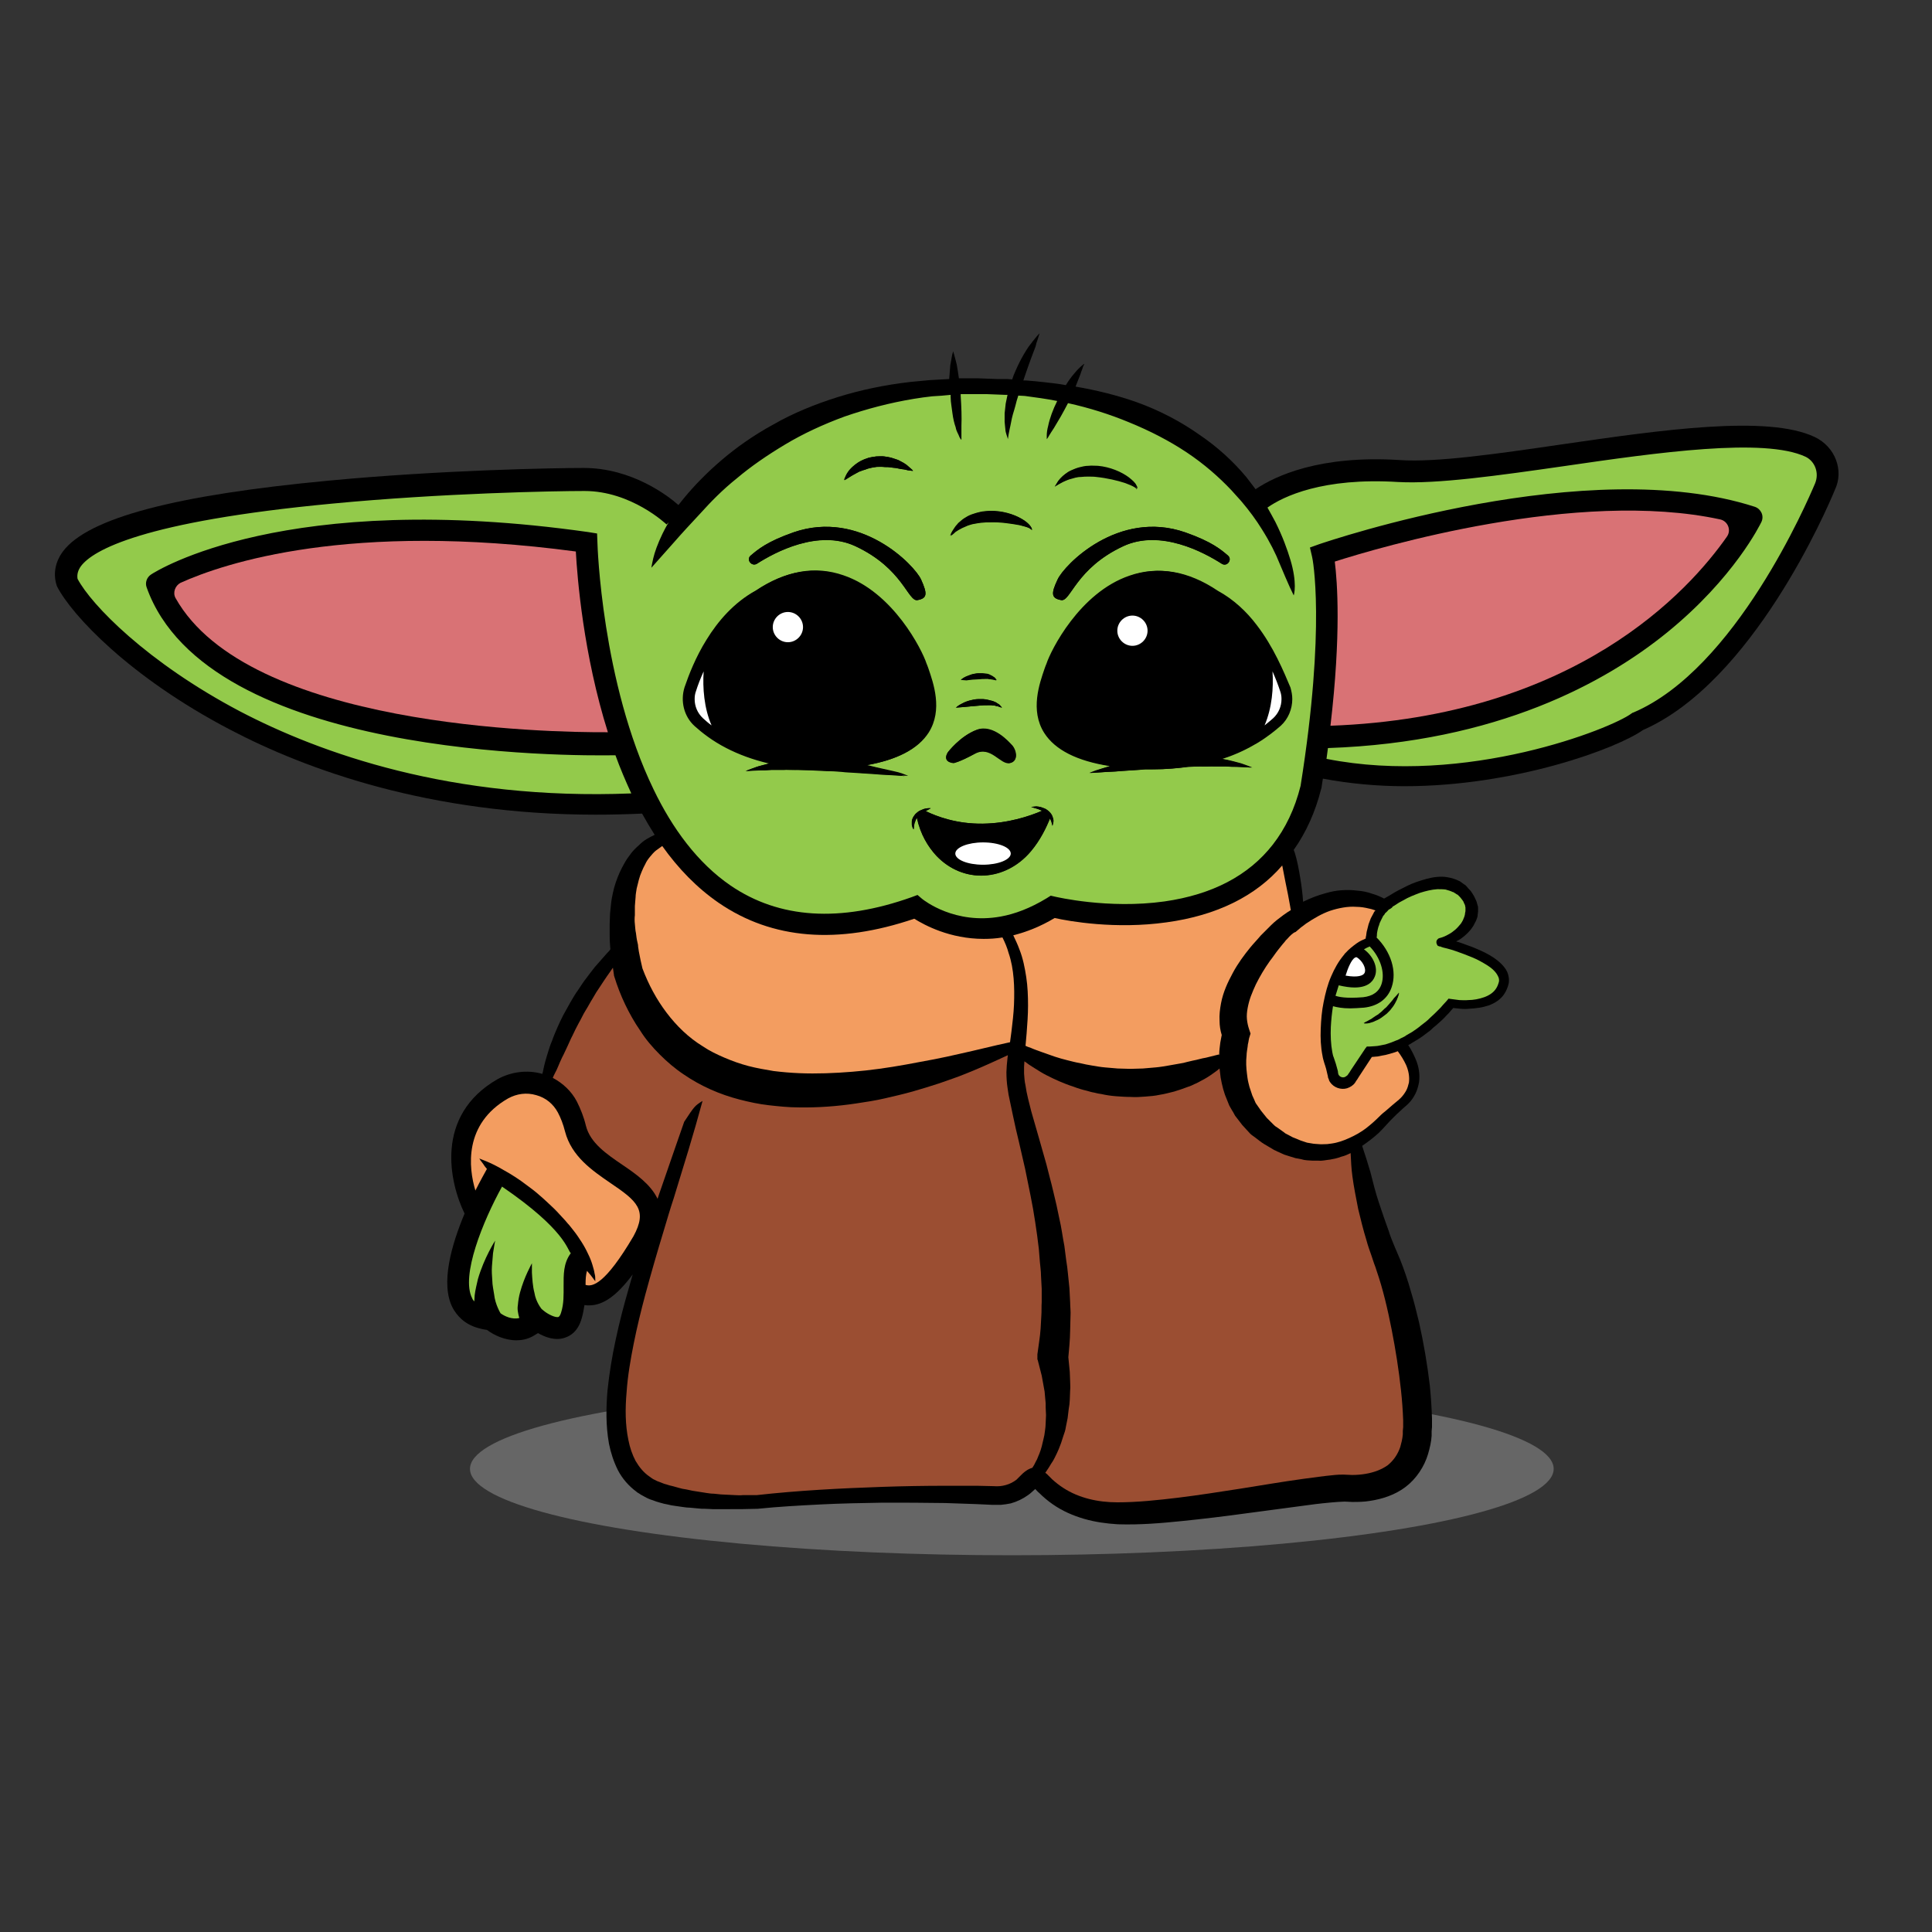<?xml version="1.0" encoding="utf-8"?>
<!-- Generator: Adobe Illustrator 13.0.0, SVG Export Plug-In . SVG Version: 6.00 Build 14948)  -->
<!DOCTYPE svg PUBLIC "-//W3C//DTD SVG 1.0//EN" "http://www.w3.org/TR/2001/REC-SVG-20010904/DTD/svg10.dtd">
<svg version="1.0" id="Layer_1" xmlns="http://www.w3.org/2000/svg" xmlns:xlink="http://www.w3.org/1999/xlink" x="0px" y="0px"
	 width="500px" height="500px" viewBox="0 0 500 500" enable-background="new 0 0 500 500" xml:space="preserve">
<rect x="0" y="0" width="500" height="500" fill="#333333" stroke="none"/>
<ellipse fill="#666666" cx="261.861" cy="380.138" rx="140.229" ry="22.362"/>
<g id="Layer_2_copy_3_2_">
	<path d="M469.643,113.097c-12.205-5.776-39.505-1.863-65.781,1.957c-16.586,2.422-32.146,4.659-41.649,4.006
		c-20.686-1.305-32.146,4.1-37.271,7.547c-0.745-1.025-1.584-2.05-2.423-3.168c-3.262-3.914-7.36-7.733-12.207-10.995
		c-4.752-3.354-10.249-6.243-16.212-8.386c-5.03-1.771-10.343-3.075-15.746-4.007c0.372-0.932,0.745-1.864,1.024-2.609
		c0.187-0.466,0.373-0.932,0.466-1.304c0.188-0.373,0.281-0.746,0.374-1.025c0.093-0.28,0.187-0.559,0.279-0.652
		c0.094-0.093,0.094-0.187,0.094-0.28c0,0-0.094,0.093-0.187,0.093c-0.094,0.093-0.279,0.28-0.561,0.466
		c-0.466,0.466-1.116,1.024-1.77,1.863c-0.744,0.838-1.491,1.864-2.235,3.075c-0.187,0-0.279-0.093-0.466-0.093
		c-1.584-0.279-3.262-0.466-4.938-0.652c-1.678-0.187-3.354-0.373-4.938-0.466c-0.278,0-0.466,0-0.651,0
		c0.093-0.373,0.279-0.746,0.373-1.119c0.278-0.838,0.559-1.584,0.837-2.422c0.561-1.584,1.118-3.075,1.584-4.286
		c0.279-0.652,0.466-1.211,0.559-1.771c0.187-0.559,0.373-1.025,0.466-1.397c0.187-0.652,0.373-1.118,0.373-1.211
		c-0.094,0.093-0.373,0.373-0.839,0.932c-0.559,0.652-1.211,1.491-2.048,2.608c-0.747,1.119-1.585,2.516-2.33,4.007
		c-0.373,0.746-0.747,1.584-1.119,2.422c-0.278,0.652-0.56,1.305-0.744,1.957c-0.466,0-0.839-0.093-1.305-0.093h-0.652
		c-0.279,0-0.466,0-0.652,0h-1.211l-2.517-0.093c-0.837,0-1.677-0.093-2.515-0.093h-2.517c-0.837,0-1.583,0-2.422,0
		c-0.186-1.304-0.373-2.516-0.559-3.541c-0.28-1.025-0.466-1.957-0.652-2.516c-0.187-0.652-0.28-0.932-0.28-0.932
		s-0.093,0.373-0.28,1.025c-0.093,0.652-0.278,1.49-0.466,2.609c-0.094,1.025-0.186,2.236-0.278,3.541h-0.095
		c-1.677,0.093-3.261,0.187-4.938,0.279c-1.677,0.187-3.261,0.28-4.938,0.466c-6.522,0.745-12.858,2.049-18.821,3.913
		c-5.963,1.863-11.647,4.193-16.679,7.081c-5.125,2.795-9.597,5.963-13.417,9.225s-7.082,6.615-9.69,9.783
		c-0.559,0.652-1.025,1.305-1.491,1.864c-2.516-2.236-11.927-9.597-24.505-9.597c-8.013,0-37.271,0.559-65.782,3.261
		c-39.879,3.727-62.428,9.69-68.95,18.263c-1.957,2.608-2.609,5.59-1.771,8.572l0.093,0.28l0.093,0.279
		c3.82,7.454,18.822,23.48,44.631,36.991c19.847,10.436,51.806,22.083,94.759,22.083c3.913,0,7.92-0.093,12.02-0.279
		c1.025,1.863,2.143,3.727,3.261,5.497c-0.652,0.28-1.304,0.652-1.957,1.025c-0.838,0.466-1.584,1.118-2.236,1.77
		c-0.745,0.652-1.397,1.305-1.957,2.051c-0.559,0.745-1.118,1.49-1.584,2.329s-0.932,1.677-1.305,2.516
		c-0.373,0.839-0.745,1.771-1.024,2.608c-0.28,0.839-0.559,1.771-0.746,2.702s-0.373,1.77-0.466,2.701s-0.186,1.771-0.279,2.702
		c0,0.932-0.093,1.77-0.093,2.701s0,1.771,0,2.702s0,1.77,0.093,2.701c0,0.372,0.093,0.746,0.093,1.118
		c-0.093,0.094-0.187,0.187-0.187,0.28c-0.559,0.56-1.118,1.212-1.77,1.957c-0.652,0.746-1.304,1.49-2.05,2.329
		c-0.652,0.838-1.397,1.77-2.143,2.795c-0.746,0.932-1.398,1.957-2.144,3.076c-0.745,1.024-1.397,2.142-2.049,3.261
		c-0.652,1.117-1.212,2.235-1.864,3.354c-0.559,1.117-1.118,2.236-1.584,3.355c-0.466,1.118-0.932,2.142-1.304,3.261
		c-0.466,1.024-0.746,2.05-1.025,2.889c-0.279,0.932-0.559,1.771-0.745,2.515c-0.187,0.746-0.373,1.397-0.466,1.957
		c-0.093,0.466-0.187,0.932-0.28,1.212l0,0c-3.913-1.118-8.106-0.56-11.647,1.398c-16.306,9.411-12.392,26.74-8.479,34.754l0,0
		c-3.354,8.014-6.336,18.169-3.075,24.412c1.025,1.863,2.889,4.193,6.616,5.219c0.652,0.186,1.397,0.372,2.236,0.466
		c1.864,1.397,4.659,2.701,7.64,2.701c1.398,0,2.795-0.28,4.193-1.025c0.466-0.28,0.932-0.559,1.398-0.838
		c1.771,1.025,4.379,2.049,6.895,1.211c1.491-0.466,3.447-1.677,4.379-4.938c0.373-1.212,0.559-2.423,0.746-3.541
		c0.373,0.094,0.838,0.094,1.211,0.094c3.634,0,7.175-2.515,11.274-8.014c-0.373,1.304-0.746,2.609-1.118,3.913
		c-1.212,4.193-2.33,8.479-3.261,12.858c-0.932,4.287-1.678,8.758-2.144,13.231c-0.373,4.472-0.466,9.037,0.373,13.789
		c0.466,2.33,1.212,4.659,2.33,6.895c1.118,2.145,2.795,4.101,4.845,5.591l0.093,0.094c0.093,0.094,0.093,0.094,0.187,0.094
		c0.093,0.094,0.187,0.187,0.279,0.187c0.187,0.094,0.373,0.279,0.559,0.372c0.373,0.186,0.653,0.373,1.025,0.56
		c0.652,0.372,1.304,0.651,1.957,0.838c0.652,0.279,1.304,0.466,1.957,0.651c0.652,0.188,1.304,0.373,1.956,0.466
		c0.652,0.188,1.305,0.28,1.957,0.373c0.652,0.094,1.304,0.187,1.957,0.28c0.652,0.094,1.304,0.187,1.957,0.187l1.957,0.186
		c0.652,0.095,1.304,0.095,1.957,0.095c0.652,0,1.304,0.093,1.957,0.093h3.82c2.516,0,5.125,0,7.64-0.093l0,0h0.093
		c5.404-0.561,10.715-0.84,16.119-1.12c5.404-0.278,10.809-0.372,16.213-0.466c5.404,0,10.808,0,16.213,0.094
		c2.702,0.094,5.403,0.187,8.105,0.28l4.007,0.186h1.118h0.559h0.652c0.839-0.094,1.677-0.186,2.516-0.372
		c1.677-0.466,3.169-1.211,4.473-2.143c0.373-0.28,0.652-0.466,0.932-0.746c0.279-0.279,0.652-0.56,0.839-0.745c0,0,0,0,0.093-0.093
		c0.373,0.371,0.652,0.744,1.026,1.024c1.024,1.026,2.234,2.049,3.446,2.89c2.516,1.77,5.311,2.98,8.201,3.82
		c2.888,0.839,5.774,1.211,8.665,1.397c5.776,0.186,11.181-0.28,16.677-0.839c5.498-0.559,10.902-1.211,16.306-1.956l16.121-2.145
		c2.608-0.372,5.31-0.651,7.826-0.838c0.651,0,1.21-0.094,1.77-0.094l1.957,0.094c1.491,0,3.074,0,4.659-0.279
		c3.073-0.466,6.429-1.49,9.224-3.633c2.795-2.144,4.846-5.312,5.777-8.479c0.466-1.584,0.837-3.169,0.932-4.752v-0.188v-0.278
		v-0.28v-0.466l0.093-1.024v-2.236c-0.093-2.889-0.279-5.684-0.559-8.479c-0.652-5.497-1.584-10.995-2.796-16.399
		c-0.652-2.701-1.305-5.404-2.144-8.106c-0.746-2.7-1.678-5.403-2.701-8.014l-1.584-3.727c-0.466-1.21-1.024-2.423-1.397-3.727
		c-0.933-2.516-1.771-5.031-2.609-7.548c-0.838-2.515-1.491-5.125-2.143-7.732c-0.652-2.236-1.397-4.565-2.144-6.803
		c1.491-1.024,2.98-2.144,4.286-3.354c0.652-0.653,1.304-1.305,1.957-2.051c0.56-0.651,1.211-1.303,1.771-1.863
		c0.652-0.651,1.211-1.21,1.957-1.863c0.651-0.651,1.304-1.118,2.049-1.864c0.746-0.744,1.305-1.583,1.771-2.515
		s0.746-1.956,0.932-2.98c0.28-2.052-0.094-4.1-0.839-5.871c-0.559-1.305-1.211-2.609-1.956-3.728
		c0.371-0.186,0.745-0.373,1.117-0.651c0.466-0.28,0.932-0.561,1.398-0.838c0.932-0.56,1.77-1.213,2.609-1.863
		c0.466-0.281,0.837-0.653,1.211-1.025c0.372-0.372,0.838-0.653,1.211-1.026c0.839-0.744,1.584-1.397,2.329-2.235
		c0.373-0.372,0.746-0.746,1.119-1.212c0.187-0.28,0.466-0.466,0.652-0.746c0.559,0.095,1.117,0.095,1.769,0.188
		c0.839,0.093,1.584,0.093,2.424,0c1.677-0.095,3.262-0.28,4.938-0.839c1.584-0.559,3.261-1.583,4.192-3.168
		c0.466-0.744,0.838-1.676,1.025-2.515c0.186-1.119,0-2.051-0.372-2.982c-0.373-0.838-1.025-1.583-1.584-2.142
		c-0.652-0.653-1.305-1.119-1.958-1.585c-1.397-0.932-2.795-1.584-4.286-2.236c-1.49-0.651-2.98-1.117-4.472-1.677
		c-0.279-0.093-0.652-0.187-0.932-0.28c0.187-0.094,0.372-0.186,0.56-0.278c0.372-0.188,0.744-0.466,1.117-0.747
		c0.746-0.559,1.397-1.21,2.05-1.956c0.279-0.373,0.56-0.746,0.838-1.212c0.186-0.466,0.466-0.838,0.651-1.304
		c0.187-0.466,0.374-0.932,0.374-1.492l0.093-0.744c0-0.28,0-0.561,0-0.746c0-0.28,0-0.56-0.093-0.746l-0.188-0.651
		c-0.093-0.56-0.372-0.932-0.559-1.397s-0.466-0.839-0.747-1.305c-0.278-0.466-0.559-0.746-0.932-1.119l-0.466-0.559l-0.093-0.094
		l0,0l0,0l0,0l-0.093-0.093l-0.095-0.093l-0.279-0.187l-0.279-0.187l-0.373-0.279c-0.279-0.187-0.466-0.373-0.745-0.466
		c-0.932-0.466-1.863-0.745-2.888-0.932c-0.932-0.187-1.958-0.187-2.89-0.093c-1.863,0.186-3.541,0.745-5.218,1.304
		s-3.168,1.397-4.659,2.144c-0.745,0.372-1.491,0.838-2.235,1.304c-0.188,0.095-0.466,0.28-0.653,0.373l0,0l-0.65,0.372
		l-0.187,0.094c-0.933-0.466-1.959-0.932-2.982-1.211c-1.304-0.466-2.608-0.746-4.006-0.839c-1.397-0.187-2.703-0.187-4.101-0.093
		c-1.397,0.093-2.7,0.372-4.006,0.745c-2.051,0.559-4.007,1.304-5.87,2.235c-0.095-1.77-0.373-4.007-0.745-6.243
		c-0.373-2.329-0.839-4.658-1.397-6.429c-0.094-0.279-0.187-0.466-0.281-0.745c3.168-4.473,5.59-9.784,7.083-15.747l0.093-0.279
		c0.094-0.839,0.28-1.677,0.373-2.423c6.987,1.304,14.162,1.957,21.057,1.957c28.792,0,55.068-9.783,61.776-14.535
		c28.325-12.392,47.613-57.117,49.663-62.148C477.283,121.762,474.954,115.614,469.643,113.097z"/>
	<path fill="#93CA4B" d="M355.782,252.768c-0.559,1.397-1.956,2.795-5.218,2.795c-1.118,0-2.516-0.186-4.1-0.56
		c-0.279,0.933-0.559,1.771-0.838,2.702c0.746,0.28,2.701,0.746,7.176,0.372c2.422-0.279,4.098-1.397,4.751-3.447
		c0.932-2.889-0.28-6.802-3.075-9.689c-0.466,0.186-1.025,0.466-1.491,0.745C355.224,247.27,356.808,250.345,355.782,252.768z"/>
	<path fill="#FFFFFF" d="M182.01,173.661c-0.838,1.864-1.49,3.634-1.956,5.032c-0.28,0.746-0.373,1.397-0.373,2.143
		c0,1.864,0.746,3.634,2.143,4.938c0.652,0.56,1.305,1.212,2.144,1.864C182.103,183.166,181.824,177.947,182.01,173.661z"/>
	<path fill="#FFFFFF" d="M327.83,171.146c0.932,4.845,1.397,10.901-0.279,16.119c0.652-0.466,1.211-1.025,1.677-1.491
		c1.863-1.77,2.61-4.472,1.771-6.988L327.83,171.146z"/>
	<g>
		<path fill="#D97275" d="M445.23,134.434c-36.988-8.013-88.423,7.268-99.79,10.901c0.652,5.218,1.677,18.635-1.118,42.488
			c63.453-2.33,92.804-34.941,102.587-48.917C448.12,137.229,447.188,134.9,445.23,134.434z"/>
		<path fill="#D97275" d="M45.415,154.748c18.728,33.45,96.25,34.847,111.903,34.754c-6.335-20.126-7.92-39.972-8.292-46.774
			c-58.607-7.827-90.939,2.981-102.307,8.106C45.322,151.579,44.669,153.35,45.415,154.748z"/>
	</g>
	<g>
		<path fill="#93CA4B" d="M129.925,307.09c-4.938,8.944-10.715,23.106-7.733,28.885c0.093,0.278,0.279,0.559,0.559,0.837
			c0-0.466,0.093-1.024,0.093-1.583c0.093-0.652,0.187-1.398,0.373-2.145c0.186-0.651,0.279-1.397,0.466-2.049
			c1.583-5.498,4.472-9.969,4.472-9.969s-0.279,1.303-0.559,3.261c-0.093,1.024-0.186,2.142-0.279,3.354
			c-0.093,1.211,0,2.515,0.093,3.727c0,0.651,0.093,1.211,0.186,1.863c0.093,0.56,0.186,1.211,0.28,1.677
			c0.279,2.702,1.677,4.939,1.677,4.939l0,0c1.025,0.745,2.982,1.677,4.845,1.211c-0.187-0.56-0.28-1.117-0.373-1.677
			c-0.093-0.56-0.093-1.118,0-1.678c0.093-1.117,0.28-2.236,0.559-3.262c0.56-2.049,1.305-3.912,1.957-5.31
			c0.652-1.398,1.118-2.236,1.118-2.236s0,1.024,0,2.423c0.093,1.492,0.187,3.447,0.652,5.219c0.373,2.423,1.864,4.193,1.864,4.193
			l0.559,0.466c1.118,0.932,3.075,1.863,3.82,1.583c0.187-0.094,0.466-0.466,0.652-1.117c0.745-2.329,0.652-4.659,0.652-6.803
			c0-2.98-0.093-5.964,1.864-8.571C146.79,323.487,146.417,318.362,129.925,307.09z"/>
		<path fill="#93CA4B" d="M360.256,234.879L360.256,234.879c-0.28,0.186-0.466,0.371-0.746,0.466
			c-0.094,0.093-0.28,0.186-0.373,0.371l-0.466,0.466c-0.186,0.095-0.278,0.28-0.372,0.466c-0.094,0.187-0.279,0.28-0.372,0.466
			c-0.186,0.373-0.372,0.746-0.56,1.118c-0.187,0.372-0.372,0.745-0.466,1.212c-0.187,0.373-0.279,0.839-0.372,1.212
			c-0.094,0.466-0.186,0.838-0.186,1.304c0,0.187,0,0.466-0.095,0.652l0,0c3.728,3.727,5.312,8.758,3.914,12.857
			c-1.026,3.075-3.634,4.938-7.175,5.312c-1.398,0.093-2.516,0.186-3.541,0.186c-2.05,0-3.447-0.279-4.472-0.56
			c-0.28,1.77-0.466,3.542-0.56,5.405c-0.094,2.143,0,4.378,0.372,6.429c0.095,0.466,0.187,1.025,0.373,1.397
			c0.186,0.56,0.371,1.117,0.559,1.677c0.187,0.56,0.279,1.118,0.466,1.678l0.095,0.466v0.094l0,0l0,0v0.093v0.095l0.093,0.186
			c0,0,0,0,0,0.093c0,0,0,0.094,0.093,0.188c0.28,0.466,0.932,0.744,1.492,0.559c0.279-0.093,0.466-0.28,0.745-0.466
			c0,0,0-0.093,0.093-0.093l0.094-0.188l0.28-0.372l0.466-0.745l3.728-5.591l0.373-0.466h0.65l1.397-0.093
			c0.466,0,0.932-0.095,1.397-0.188c0.466-0.092,0.932-0.186,1.397-0.278l1.397-0.466l1.398-0.561
			c0.373-0.093,0.652-0.279,1.025-0.466c0.094-0.093,0.188-0.093,0.372-0.186c0.466-0.186,0.932-0.466,1.305-0.746
			c0.466-0.279,0.838-0.466,1.304-0.745c0.838-0.56,1.678-1.118,2.423-1.77c0.372-0.28,0.839-0.651,1.212-0.932
			s0.745-0.652,1.118-1.026c0.745-0.652,1.49-1.397,2.235-2.143c0.372-0.373,0.746-0.746,1.025-1.118
			c0.372-0.372,0.652-0.745,1.024-1.118l0.466-0.559l0.652,0.093c0.652,0.095,1.398,0.187,2.144,0.28c0.747,0,1.491,0.093,2.236,0
			c1.397,0,2.888-0.28,4.192-0.746s2.423-1.211,3.075-2.235c0.373-0.56,0.561-1.119,0.745-1.771c0.094-0.466,0-1.024-0.279-1.49
			c-0.466-1.026-1.584-2.051-2.795-2.795c-1.212-0.746-2.517-1.492-3.914-2.051s-2.795-1.118-4.192-1.584
			c-0.746-0.28-1.491-0.466-2.144-0.652l-1.118-0.279l-0.559-0.187l-0.187-0.094h-0.187h-0.093l-0.094-0.093h-0.094
			c-0.187,0.093-0.838-0.932-0.372-1.583c0.372-0.466,0.28-0.28,0.372-0.373c0.187-0.093,0.466-0.187,0.56-0.187l0,0
			c0.651-0.186,1.304-0.466,1.957-0.838c0.372-0.186,0.652-0.372,0.932-0.56c0.279-0.186,0.56-0.466,0.839-0.651
			c0.56-0.467,1.025-1.026,1.491-1.585c0.187-0.279,0.372-0.56,0.559-0.932c0.094-0.279,0.281-0.651,0.373-0.932
			c0.092-0.279,0.187-0.651,0.187-0.932l0.093-0.466c0-0.186,0-0.279,0-0.466c0-0.186,0-0.279,0-0.466l-0.093-0.466
			c0-0.279-0.28-0.56-0.373-0.932c-0.093-0.279-0.371-0.56-0.559-0.839s-0.466-0.56-0.652-0.745l-0.373-0.373h-0.093l0,0l0,0l0,0
			l0,0l0,0l-0.279-0.186l-0.28-0.186l-0.187-0.095c-0.094-0.093-0.187-0.186-0.373-0.186c-0.559-0.28-1.211-0.466-1.863-0.651
			c-0.652-0.094-1.397-0.094-2.143-0.094c-1.491,0.094-2.981,0.466-4.473,0.932c-1.492,0.56-2.981,1.118-4.379,1.957
			c-0.745,0.373-1.397,0.746-2.05,1.213c-0.187,0.093-0.372,0.279-0.652,0.373l0,0L360.256,234.879z M362.025,256.867
			c0,0-0.093,0.838-0.652,1.863c-0.279,0.56-0.559,1.211-1.024,1.77c-0.187,0.28-0.466,0.652-0.745,0.932
			c-0.281,0.28-0.561,0.652-0.84,0.838c-0.652,0.56-1.211,1.026-1.956,1.398c-0.373,0.187-0.652,0.372-1.026,0.466
			c-0.279,0.187-0.651,0.28-0.932,0.372c-0.559,0.188-1.117,0.28-1.397,0.28c-0.371,0-0.559,0-0.559,0s0.186-0.093,0.466-0.28
			c0.186-0.093,0.373-0.186,0.559-0.278c0.187-0.095,0.466-0.28,0.652-0.373c0.279-0.093,0.466-0.28,0.745-0.466
			c0.28-0.187,0.561-0.373,0.839-0.56c0.186-0.094,0.279-0.187,0.466-0.28c0.186-0.093,0.279-0.279,0.466-0.373
			c0.279-0.186,0.559-0.466,0.839-0.744c0.278-0.28,0.559-0.561,0.838-0.746c0.279-0.28,0.466-0.56,0.745-0.839
			c0.466-0.559,0.932-1.024,1.213-1.49C361.56,257.52,362.025,256.867,362.025,256.867z"/>
		<path fill="#93CA4B" d="M467.313,118.222c-10.715-5.032-38.295-1.118-62.614,2.422c-16.864,2.423-32.796,4.659-42.86,4.1
			c-19.474-1.211-29.723,3.727-33.822,6.616c0.745,1.304,1.397,2.516,2.05,3.727c1.863,3.727,3.074,7.082,3.913,9.876
			c0.837,2.795,1.117,5.125,1.117,6.708c0,1.584-0.28,2.423-0.28,2.423s-0.371-0.746-1.024-2.143s-1.49-3.448-2.609-6.057
			c-1.025-2.609-2.515-5.59-4.565-8.852c-1.491-2.422-3.261-4.845-5.403-7.361c-0.839-0.932-1.678-1.863-2.517-2.795
			c-3.261-3.448-7.081-6.802-11.553-9.784c-4.474-2.981-9.503-5.59-15.002-7.827c-4.938-2.049-10.249-3.727-15.746-4.938l0,0
			c-0.651,1.211-1.212,2.33-1.863,3.448c-0.651,1.118-1.212,2.049-1.77,2.981c-0.56,0.838-1.025,1.584-1.306,2.05
			c-0.278,0.559-0.559,0.838-0.559,0.838s0-0.373,0-0.932c0-0.652,0.093-1.491,0.372-2.516c0.373-1.863,1.213-4.193,2.33-6.429
			c-2.796-0.559-5.591-0.932-8.386-1.304c-0.56,0-1.118-0.093-1.678-0.093l0,0c-0.279,0.838-0.56,1.77-0.745,2.609
			c-0.188,0.745-0.466,1.584-0.653,2.236c-0.186,0.745-0.371,1.397-0.466,2.049c-0.093,0.652-0.278,1.212-0.371,1.771
			c-0.095,0.559-0.187,1.024-0.28,1.397c-0.093,0.745-0.186,1.211-0.186,1.211s-0.095-0.466-0.372-1.211
			c-0.094-0.373-0.28-0.839-0.28-1.397c-0.094-0.559-0.094-1.212-0.186-1.864c0-0.746,0-1.491,0-2.236
			c0.094-0.839,0.186-1.677,0.278-2.516c0.188-0.746,0.281-1.491,0.466-2.236c-0.185,0-0.278,0-0.466,0
			c-1.582-0.093-3.166-0.093-4.752-0.187c-0.838,0-1.584,0-2.423,0h-2.422c-0.652,0-1.398,0-2.05,0c0,0.187,0,0.279,0,0.466
			c0.187,2.795,0.281,5.59,0.187,7.733c0,0.56,0,1.025,0,1.491s0,0.838,0,1.118c0,0.652,0,1.025,0,1.025s-0.093-0.093-0.187-0.187
			c-0.093-0.187-0.279-0.373-0.372-0.652c-0.094-0.279-0.278-0.652-0.466-1.024c-0.186-0.373-0.371-0.839-0.466-1.397
			c-0.372-1.025-0.652-2.237-0.837-3.634c-0.095-0.652-0.188-1.305-0.28-2.05c-0.093-0.652-0.186-1.397-0.186-2.143
			c0-0.186,0-0.373,0-0.559c-1.585,0.187-3.168,0.28-4.753,0.373c-1.583,0.186-3.167,0.373-4.751,0.652
			c-6.243,1.025-12.206,2.609-17.89,4.566c-5.59,2.049-10.808,4.472-15.467,7.268c-4.659,2.795-8.852,5.684-12.486,8.758
			c-3.727,2.982-6.708,6.056-9.317,8.945c-2.609,2.795-4.938,5.312-6.802,7.454c-3.82,4.286-5.963,6.709-5.963,6.709
			s0-0.187,0.093-0.652c0.093-0.373,0.187-1.025,0.373-1.771c0.373-1.584,1.118-3.727,2.423-6.429
			c0.466-0.932,0.932-1.864,1.584-2.889l-0.559,0.559c-0.093-0.093-9.131-8.666-21.244-8.666c-7.92,0-36.897,0.559-65.223,3.261
			c-49.383,4.659-61.961,12.113-65.036,16.12c-0.839,1.118-1.119,2.236-0.932,3.354c3.541,6.709,17.983,21.617,42.022,34.289
			c20.685,10.809,54.788,23.107,101.282,21.244c-1.491-3.261-2.889-6.522-4.1-9.876c-11.461,0.187-105.568,0.746-121.315-43.419l0,0
			c-0.466-1.211,0-2.609,1.118-3.354l0,0c1.398-0.932,34.848-22.083,113.115-10.995l2.329,0.374l0.093,2.422
			c0,0.466,1.118,36.152,14.536,63.825c4.845,10.063,11.367,19.008,19.939,24.878c12.579,8.572,28.325,9.597,46.867,2.982
			l1.491-0.56l1.211,1.025c0.466,0.372,8.479,6.708,20.312,4.564c3.633-0.651,7.641-2.143,11.927-4.752l1.024-0.651l1.213,0.279
			c0.093,0,13.603,3.261,28.232,1.212c12.392-1.771,21.802-6.709,28.046-14.723c3.261-4.192,5.684-9.224,7.174-15.188
			c6.615-41.463,3.075-59.073,2.982-59.259l-0.561-2.423l2.329-0.838c2.796-0.932,69.696-23.667,112.837-9.69l0,0
			c1.584,0.559,2.423,2.329,1.677,3.914l0,0c-0.279,0.559-6.988,14.442-24.412,28.605c-15.84,12.858-43.885,28.418-87.771,29.909
			c-0.094,0.932-0.279,1.863-0.372,2.795c36.245,7.175,73.89-7.92,78.92-11.74l0.279-0.187l0.28-0.093
			c26.369-11.274,44.91-54.415,46.96-59.26C470.854,122.415,469.737,119.433,467.313,118.222z M273.695,124.837
			c0.187-0.279,0.466-0.652,0.745-1.025c0.187-0.186,0.373-0.373,0.561-0.559c0.185-0.186,0.466-0.373,0.65-0.559
			c0.466-0.373,1.025-0.746,1.679-1.025c0.65-0.28,1.303-0.559,2.048-0.746c0.747-0.186,1.492-0.373,2.33-0.373
			c0.747-0.093,1.584,0,2.423,0c3.167,0.28,6.15,1.584,8.014,2.982c0.932,0.745,1.677,1.397,1.957,2.049
			c0.186,0.28,0.28,0.56,0.28,0.746c0,0.186,0,0.279,0,0.279s0-0.093-0.095-0.279c-0.093-0.094-0.279-0.28-0.559-0.466
			c-0.559-0.373-1.397-0.652-2.329-1.025c-2.05-0.652-4.752-1.397-7.454-1.584c-0.652-0.093-1.305-0.093-2.05-0.093
			c-0.652,0-1.305,0-1.958,0.093c-0.652,0.093-1.21,0.187-1.77,0.28s-1.118,0.279-1.584,0.466c-0.466,0.186-0.932,0.373-1.303,0.559
			c-0.373,0.186-0.746,0.373-1.026,0.559c-0.559,0.373-0.932,0.559-0.932,0.559S273.416,125.397,273.695,124.837z M273.695,149.994
			c1.677-3.727,15.746-18.262,33.077-12.206c6.895,2.423,9.224,4.473,10.994,5.963c1.305,1.025-0.187,2.982-1.584,2.143
			c-4.659-2.981-15.84-8.945-25.437-4.565c-12.393,5.777-13.697,14.442-16.119,13.977
			C272.111,154.84,271.924,153.721,273.695,149.994z M246.301,137.695c0.187-0.279,0.373-0.652,0.652-1.024
			c0.094-0.187,0.279-0.373,0.466-0.652c0.187-0.187,0.373-0.373,0.561-0.652c0.466-0.373,0.932-0.838,1.49-1.211
			c0.559-0.373,1.211-0.745,1.957-1.025c0.746-0.279,1.492-0.466,2.236-0.652c0.745-0.187,1.583-0.187,2.422-0.28
			c3.169-0.093,6.243,0.838,8.293,2.05c1.025,0.559,1.771,1.211,2.237,1.863c0.185,0.279,0.371,0.559,0.371,0.745
			c0,0.187,0,0.28,0,0.28s0-0.093-0.187-0.187c-0.093-0.093-0.279-0.279-0.559-0.373c-0.56-0.28-1.397-0.466-2.423-0.746
			c-2.05-0.466-4.845-0.838-7.641-0.745c-0.652,0-1.396,0.093-2.05,0.093c-0.652,0.093-1.305,0.186-1.957,0.279
			c-0.56,0.093-1.212,0.28-1.77,0.466c-0.558,0.187-1.026,0.373-1.492,0.652c-0.466,0.279-0.932,0.466-1.304,0.745
			c-0.373,0.28-0.652,0.466-0.932,0.652c-0.56,0.373-0.839,0.652-0.839,0.652S246.021,138.348,246.301,137.695z M249.096,182.047
			c0.56-0.279,1.213-0.56,1.864-0.746c0.747-0.187,1.491-0.373,2.329-0.373c0.373,0,0.839,0,1.213,0
			c0.371,0,0.838,0.093,1.211,0.186c0.372,0.093,0.745,0.187,1.118,0.28c0.372,0.093,0.651,0.279,0.933,0.373
			c0.279,0.186,0.466,0.373,0.745,0.466c0.187,0.093,0.371,0.373,0.466,0.466c0.279,0.279,0.371,0.466,0.371,0.466
			s-0.185-0.093-0.559-0.187c-0.187,0-0.373-0.093-0.56-0.186c-0.28,0-0.466-0.093-0.746-0.187c-0.279,0-0.559,0-0.837-0.093
			c-0.28,0-0.653,0-0.933,0c-0.651,0-1.397,0-2.144,0.093c-1.397,0.093-2.889,0.279-4.099,0.373
			c-1.118,0.093-1.957,0.093-1.957,0.093S247.98,182.513,249.096,182.047z M248.63,175.99c0,0,0.466-0.466,1.305-0.838
			c0.466-0.187,0.932-0.373,1.491-0.559c0.56-0.186,1.213-0.279,1.771-0.279c0.279,0,0.652,0,0.932,0
			c0.28,0,0.653,0.093,0.933,0.093c0.279,0.093,0.558,0.186,0.838,0.186c0.279,0.093,0.466,0.187,0.746,0.373
			c0.186,0.093,0.371,0.28,0.559,0.373c0.187,0.093,0.279,0.279,0.373,0.373c0.186,0.186,0.279,0.373,0.279,0.373
			s-0.187,0-0.466-0.093c-0.094,0-0.279-0.093-0.466-0.093s-0.373-0.093-0.56-0.093s-0.466,0-0.652-0.093c-0.28,0-0.466,0-0.745,0
			c-0.561,0-1.118,0-1.679,0.093c-0.559,0-1.117,0.093-1.677,0.093c-0.56,0.093-1.025,0.093-1.491,0.187
			C249.283,175.99,248.63,175.99,248.63,175.99z M245.369,194.625c0,0,3.168-4.193,7.454-5.777c4.288-1.584,8.48,3.354,8.946,3.82
			c1.211,1.119,2.05,4.193-0.373,4.752c-2.422,0.466-4.938-4.659-9.038-2.422c-4.098,2.236-5.496,2.422-5.496,2.422
			C243.6,197.142,245.369,194.625,245.369,194.625z M218.814,123.439c0.093-0.279,0.28-0.559,0.466-0.932
			c0.187-0.373,0.466-0.746,0.839-1.119c0.279-0.373,0.745-0.745,1.211-1.118c0.466-0.28,0.932-0.746,1.584-1.025
			c0.559-0.279,1.211-0.559,1.863-0.745c0.652-0.187,1.304-0.28,2.05-0.374c0.652,0,1.397-0.093,2.05,0
			c0.652,0.094,1.304,0.187,1.957,0.374c0.559,0.186,1.211,0.373,1.677,0.559c0.559,0.28,1.025,0.559,1.397,0.746
			c0.187,0.093,0.373,0.279,0.56,0.373c0.186,0.093,0.373,0.279,0.466,0.373c0.279,0.28,0.559,0.466,0.745,0.652
			c0.466,0.373,0.652,0.652,0.652,0.652s-0.373,0-0.932-0.093c-0.28,0-0.652-0.093-0.932-0.187c-0.28-0.093-0.746-0.187-1.212-0.187
			c-0.466-0.093-0.932-0.186-1.397-0.279c-0.466,0-1.024-0.093-1.583-0.187c-0.56-0.093-1.119,0-1.678-0.093
			c-0.559,0-1.118,0-1.677,0c-0.559,0.093-1.119,0.093-1.584,0.279c-0.279,0.093-0.559,0.093-0.745,0.187
			c-0.28,0.093-0.466,0.186-0.746,0.279c-0.559,0.093-0.932,0.373-1.397,0.466c-0.466,0.187-0.839,0.373-1.211,0.652
			c-0.746,0.373-1.397,0.838-1.863,1.118c-0.466,0.28-0.746,0.466-0.746,0.466S218.628,124,218.814,123.439z M194.309,143.751
			c1.771-1.491,4.1-3.541,10.995-5.963c17.424-6.056,31.4,8.479,33.078,12.206c1.677,3.727,1.584,4.846-0.932,5.312
			c-2.515,0.466-3.727-8.2-16.119-13.977c-9.597-4.473-20.778,1.584-25.437,4.565C194.496,146.733,193.005,144.776,194.309,143.751z
			 M232.884,200.775c-1.118-0.093-2.795-0.187-4.752-0.279c-1.957-0.187-4.193-0.28-6.708-0.466
			c-1.211-0.093-2.422-0.093-3.727-0.28c-1.304-0.093-2.609-0.186-3.913-0.186c-1.305-0.093-2.609-0.093-3.82-0.187
			c-1.304,0-2.516-0.093-3.727-0.093s-2.422-0.093-3.541,0c-1.118,0-2.143,0-3.168,0c-0.932,0.093-1.864,0.093-2.702,0.093
			c-0.746,0-1.491,0.093-2.05,0.093c-1.118,0.093-1.864,0.093-1.864,0.093s0.652-0.28,1.677-0.652
			c0.56-0.187,1.211-0.466,1.957-0.652c0.745-0.186,1.583-0.373,2.516-0.652c-4.379-1.025-8.013-2.422-11.088-4.006
			c-3.634-1.864-6.336-4.007-8.2-5.684c-2.795-2.516-3.727-6.522-2.609-10.063c1.118-3.261,2.889-7.826,5.684-12.299
			c2.981-4.845,7.081-9.597,12.671-12.672c7.641-5.125,15.188-6.429,22.455-3.914c12.859,4.473,20.313,19.381,21.524,22.828
			c0.093,0.373,0.279,0.746,0.466,1.211c1.397,3.727,3.913,10.715,0.093,16.679c-2.609,4.192-8.013,6.988-15.933,8.386
			c0.279,0.093,0.559,0.093,0.745,0.186c1.118,0.187,2.144,0.466,3.168,0.746c1.956,0.466,3.541,0.932,4.565,1.304
			s1.677,0.652,1.677,0.652S234.002,200.775,232.884,200.775z M272.391,213.727c0,0-0.093-0.56-0.279-1.211
			c-0.094-0.28-0.188-0.559-0.372-0.746v0.093c-0.932,2.33-2.517,5.59-4.939,8.479c-6.615,7.827-17.422,8.479-24.412,1.118
			c-2.143-2.329-4.1-5.404-5.031-9.783l-0.093,0.093c-0.093,0.187-0.28,0.373-0.28,0.559c-0.186,0.373-0.279,0.746-0.373,1.118
			c-0.093,0.746-0.093,1.211-0.093,1.211s-0.373-0.466-0.466-1.211c0-0.187,0-0.373,0-0.652c0-0.279,0-0.466,0.093-0.745
			c0.093-0.559,0.466-1.025,0.838-1.397c0.187-0.187,0.373-0.373,0.652-0.559c0.186-0.187,0.466-0.279,0.652-0.373
			c0.28-0.093,0.466-0.187,0.652-0.28c0.186-0.093,0.466-0.093,0.652-0.186c0.373-0.093,0.746-0.093,0.932-0.093
			c0.28,0,0.373,0,0.373,0s-0.093,0.093-0.28,0.187c-0.186,0.093-0.466,0.28-0.838,0.466c-0.094,0-0.094,0.093-0.187,0.093
			c2.982,1.491,8.106,3.354,14.816,3.261c6.615-0.093,12.112-1.956,15.373-3.354c-0.093,0-0.187-0.094-0.28-0.094
			c-0.186-0.093-0.372-0.187-0.651-0.28c-0.187-0.093-0.372-0.093-0.559-0.186c-0.373-0.093-0.653-0.187-0.932-0.28
			c-0.188-0.093-0.373-0.093-0.373-0.093s0.094,0,0.373-0.093c0.278,0,0.559-0.093,0.932-0.093c0.186,0,0.466,0,0.651,0.093
			c0.28,0,0.466,0.093,0.746,0.186c0.278,0.093,0.466,0.187,0.744,0.28c0.28,0.093,0.466,0.279,0.746,0.466
			c0.466,0.373,0.839,0.746,1.118,1.305c0.094,0.279,0.188,0.466,0.28,0.745c0,0.28,0.094,0.466,0.094,0.652
			C272.577,213.26,272.391,213.727,272.391,213.727z M331.091,187.825c-1.49,1.397-3.446,2.981-6.057,4.472
			c-2.422,1.491-5.403,2.889-9.036,4.1c0.466,0.093,0.932,0.187,1.397,0.28c0.932,0.186,1.863,0.466,2.608,0.652
			c0.746,0.187,1.491,0.466,2.051,0.652c1.116,0.373,1.676,0.653,1.676,0.653s-0.651,0-1.863-0.093c-0.56,0-1.304-0.093-2.05-0.093
			c-0.839,0-1.678,0-2.702-0.093c-0.932,0-2.049,0-3.166,0c-1.119,0-2.33,0.093-3.542,0c-1.025,0-2.049,0.093-3.075,0.093
			c-2.795,0.373-5.776,0.652-9.037,0.652c-0.746,0-1.491,0-2.236,0c-0.279,0-0.56,0-0.839,0.093
			c-2.422,0.187-4.751,0.28-6.707,0.466c-1.958,0.093-3.634,0.187-4.753,0.28c-1.118,0.093-1.863,0.093-1.863,0.093
			s0.652-0.28,1.677-0.652c0.932-0.279,2.145-0.652,3.634-1.118c-8.479-1.305-14.162-4.193-16.958-8.572
			c-3.727-5.87-1.211-12.858,0.095-16.678c0.185-0.466,0.278-0.839,0.466-1.211c1.116-3.447,8.57-18.449,21.523-22.828
			c7.268-2.516,14.815-1.211,22.455,3.914c4.1,2.236,7.361,5.404,10.063,8.852c4.379,5.684,6.988,12.02,8.386,16.212
			c0.372,0.932,0.466,1.957,0.466,2.982C334.072,183.538,333.048,186.054,331.091,187.825z"/>
	</g>
	<g>
		<path fill="#F39D60" d="M157.971,306.158c-4.752-3.262-10.063-6.896-11.74-13.325c-0.466-1.863-1.118-3.541-1.863-4.938
			c-1.211-2.235-3.168-3.82-5.591-4.473c-2.515-0.745-5.031-0.372-7.267,0.838c-11.554,6.616-10.25,17.983-8.479,23.854
			c1.304-2.608,2.422-4.564,2.981-5.591c-0.28-0.372-0.652-0.745-0.839-1.118c-0.373-0.466-0.652-0.932-0.838-1.117
			c-0.186-0.28-0.28-0.466-0.28-0.466s0.187,0.093,0.466,0.186c0.28,0.095,0.746,0.28,1.397,0.561
			c1.119,0.466,2.703,1.21,4.566,2.329c1.864,1.025,3.913,2.33,5.963,3.913c1.025,0.746,2.143,1.583,3.168,2.515
			c1.025,0.839,2.05,1.864,3.075,2.796c1.025,0.932,1.957,1.958,2.889,2.982c0.466,0.466,0.932,1.024,1.398,1.583
			c0.466,0.466,0.838,1.024,1.304,1.583c0.838,1.026,1.583,2.145,2.236,3.168c0.653,1.025,1.211,2.051,1.677,3.075
			c0.466,0.932,0.839,1.863,1.118,2.796c0.279,0.932,0.466,1.583,0.559,2.236c0.186,0.65,0.186,1.116,0.186,1.49s0,0.56,0,0.56
			s-0.093-0.186-0.279-0.373c-0.187-0.278-0.466-0.651-0.839-1.117c-0.279-0.373-0.652-0.746-1.024-1.212
			c-0.28,0.932-0.373,2.051-0.373,3.634c1.771,0.559,5.032-0.094,12.393-12.578C167.661,313.146,164.866,310.816,157.971,306.158z"
			/>
		<path fill="#F39D60" d="M333.141,242.984l-0.371,0.372l-0.281,0.372l-0.559,0.652c-0.373,0.466-0.745,0.932-1.118,1.397
			c-0.745,0.932-1.397,1.958-2.143,2.89c-1.398,1.956-2.609,4.006-3.635,6.056c-0.466,1.025-0.932,2.05-1.304,3.075
			s-0.651,2.05-0.838,3.074c-0.187,1.026-0.279,1.958-0.187,2.89c0.095,0.933,0.28,1.77,0.561,2.608l0.371,1.119l-0.371,1.21
			l-0.095,0.466c0,0.188-0.093,0.373-0.093,0.56c-0.093,0.372-0.187,0.746-0.187,1.118c-0.094,0.745-0.279,1.584-0.279,2.33
			c-0.187,1.583-0.093,3.168,0.093,4.658c0.095,0.745,0.187,1.584,0.373,2.33l0.279,1.117c0.094,0.373,0.279,0.746,0.372,1.119
			l0.372,1.117l0.466,1.024c0.187,0.373,0.281,0.746,0.466,1.025l0.652,0.932l0.652,0.932l0.745,0.933l0.746,0.932
			c0.28,0.281,0.56,0.56,0.839,0.838l0.838,0.839c0.28,0.28,0.56,0.559,0.932,0.746l1.957,1.397l0.093,0.093l0,0l0,0l0,0
			l0.281,0.186l0.559,0.28l1.211,0.651c0.745,0.28,1.397,0.56,2.051,0.839l1.117,0.373l0.56,0.187l0.56,0.093l1.117,0.187
			c0.373,0,0.746,0.094,1.212,0.094c0.746,0.093,1.583,0,2.329,0c0.746-0.094,1.584-0.187,2.33-0.373
			c1.583-0.373,3.075-1.025,4.564-1.771c1.491-0.744,2.89-1.676,4.193-2.795c0.652-0.56,1.304-1.116,1.863-1.676
			c0.652-0.653,1.304-1.305,2.05-1.864l2.05-1.77c0.653-0.56,1.397-1.119,1.957-1.679s1.025-1.21,1.397-1.863
			c0.372-0.65,0.56-1.397,0.745-2.143c0.187-1.491-0.093-3.076-0.745-4.564c-0.56-1.213-1.304-2.423-2.143-3.542l-0.746,0.28
			l-1.584,0.467c-0.559,0.185-1.118,0.278-1.678,0.372s-1.117,0.278-1.676,0.278l-1.026,0.094l-3.354,5.124l-0.467,0.746
			l-0.28,0.373l-0.093,0.185l-0.187,0.28c-0.466,0.651-1.211,1.117-2.048,1.397c-1.585,0.466-3.448-0.186-4.38-1.584
			c-0.094-0.187-0.279-0.372-0.279-0.56c0-0.093-0.094-0.187-0.094-0.279l-0.093-0.188l-0.095-0.278v-0.188l-0.093-0.371
			c-0.093-0.561-0.28-1.026-0.373-1.585c-0.187-0.559-0.279-1.024-0.467-1.49c-0.186-0.651-0.371-1.212-0.466-1.863
			c-0.466-2.33-0.559-4.659-0.466-6.988c0.095-2.329,0.28-4.659,0.746-6.896c0.466-2.329,1.025-4.565,1.958-6.708
			c0.838-1.956,1.863-3.819,3.261-5.497c0.093-0.094,0.187-0.187,0.187-0.28c0.093-0.094,0.186-0.186,0.279-0.278
			c0.838-0.932,1.77-1.679,2.795-2.423c0.746-0.561,1.585-0.932,2.423-1.304c0-0.188,0-0.466,0.094-0.653
			c0.094-0.56,0.094-1.025,0.28-1.583c0.093-0.467,0.279-1.025,0.373-1.491c0.185-0.466,0.371-1.025,0.559-1.491
			c0.279-0.466,0.466-0.932,0.745-1.397c0.094-0.28,0.279-0.466,0.466-0.653l0,0c-0.56-0.185-1.025-0.372-1.584-0.466
			c-1.117-0.278-2.235-0.466-3.354-0.466c-1.118-0.093-2.329,0-3.447,0.188c-1.118,0.186-2.235,0.466-3.354,0.837
			c-2.143,0.746-4.193,1.958-6.15,3.261c-0.932,0.653-1.863,1.398-2.796,2.237C334.725,241.307,333.793,242.238,333.141,242.984z"/>
		<path fill="#F39D60" d="M301.927,238.697c-13.23,1.864-25.25-0.279-28.977-1.118c-3.728,2.237-7.361,3.635-10.716,4.474
			c0.559,1.212,1.117,2.329,1.584,3.633c0.932,2.33,1.397,4.753,1.77,7.175c0.372,2.423,0.466,4.938,0.466,7.36
			c0,2.423-0.187,4.845-0.372,7.268c-0.094,1.025-0.186,2.144-0.28,3.168c0.373,0.186,0.839,0.372,1.212,0.466
			c1.025,0.466,2.144,0.838,3.167,1.212c1.025,0.372,2.144,0.745,3.168,1.117c1.119,0.372,2.144,0.652,3.261,0.932
			c1.119,0.28,2.144,0.56,3.262,0.746c1.119,0.279,2.144,0.466,3.261,0.651c1.119,0.187,2.144,0.372,3.261,0.466
			c1.119,0.094,2.145,0.187,3.262,0.28c1.119,0,2.144,0.094,3.261,0.094c1.119,0,2.144-0.094,3.262-0.094
			c1.119-0.094,2.144-0.187,3.261-0.28c1.119-0.094,2.144-0.279,3.261-0.466c0.56-0.094,1.119-0.186,1.586-0.279
			c0.559-0.093,1.116-0.187,1.582-0.28c0.56-0.093,1.118-0.186,1.679-0.372l1.582-0.372c1.118-0.186,2.145-0.56,3.355-0.745
			c1.119-0.28,2.235-0.56,3.354-0.838l0.094,0.186c0-0.094,0-0.186,0-0.279c0-1.024,0.186-2.051,0.28-2.982
			c0.093-0.466,0.186-1.025,0.279-1.491c0-0.186,0.093-0.278,0.093-0.466c-0.372-1.21-0.559-2.423-0.559-3.633
			c-0.094-1.584,0.093-3.075,0.372-4.564c0.56-2.982,1.77-5.498,3.075-7.92c1.304-2.424,2.889-4.566,4.564-6.617
			c0.839-1.025,1.771-1.957,2.609-2.98c0.466-0.466,0.932-0.932,1.398-1.397l0.746-0.746l0.371-0.372l0.187-0.187l0,0l0,0l0,0l0,0
			l0,0c1.025-1.025,2.05-1.77,3.167-2.608c0.653-0.466,1.304-0.932,1.957-1.305c-0.094-0.28-0.094-0.651-0.187-1.024
			c-0.279-1.678-0.745-4.008-1.211-6.244c-0.187-1.118-0.466-2.236-0.652-3.354c-0.093-0.372-0.093-0.651-0.186-0.932
			C325.034,231.896,314.879,236.928,301.927,238.697z"/>
		<path fill="#F39D60" d="M164.307,239.163c0.093,0.746,0.093,1.585,0.28,2.33c0.093,0.745,0.186,1.584,0.373,2.329
			c0.093,0.372,0.187,0.745,0.187,1.211c0.093,0.373,0.093,0.746,0.186,1.212c0.187,0.746,0.28,1.584,0.466,2.33l0.466,2.049
			c1.584,4.192,3.634,8.015,6.243,11.461c2.609,3.447,5.684,6.429,9.317,8.666c1.771,1.211,3.727,2.143,5.684,2.981
			c1.956,0.838,4.006,1.583,6.149,2.144c2.144,0.559,4.286,0.932,6.522,1.303c2.236,0.28,4.473,0.466,6.709,0.561
			c4.472,0.186,9.131,0,13.696-0.373c4.659-0.372,9.224-1.024,13.883-1.863c2.329-0.466,4.659-0.838,6.988-1.304
			c2.33-0.466,4.659-0.932,6.988-1.491c4.286-0.933,8.572-2.051,12.951-2.982c0.094-0.932,0.279-1.863,0.372-2.795
			c0.28-2.329,0.56-4.659,0.652-6.895c0.094-2.329,0.094-4.565-0.094-6.802c-0.187-2.235-0.559-4.473-1.304-6.616
			c-0.372-1.397-0.932-2.701-1.584-4.007c-1.677,0.28-3.261,0.373-4.844,0.373c-8.759,0-15.282-3.541-17.984-5.219
			c-19.753,6.709-36.711,5.404-50.594-4.099c-5.684-3.913-10.529-8.945-14.628-14.722c-0.559,0.372-1.118,0.838-1.678,1.211
			c-0.559,0.466-1.024,1.025-1.49,1.584c-0.466,0.56-0.932,1.211-1.211,1.863c-0.373,0.653-0.652,1.305-0.932,1.957
			c-0.28,0.652-0.56,1.397-0.746,2.143c-0.186,0.746-0.373,1.491-0.559,2.236c-0.093,0.746-0.28,1.49-0.28,2.236
			c-0.093,0.746-0.093,1.492-0.186,2.33c0,0.745,0,1.583,0,2.329C164.214,237.579,164.214,238.418,164.307,239.163z"/>
	</g>
	<g>
		<path fill="#9B4E32" d="M350.007,304.48c-0.281-2.05-0.373-4.008-0.466-6.057c-0.747,0.372-1.585,0.746-2.424,0.932
			c-0.932,0.372-1.863,0.559-2.888,0.746c-1.026,0.093-1.959,0.371-2.982,0.278c-0.466,0-1.025,0-1.491,0l-1.491-0.093l-0.745-0.094
			l-0.746-0.187l-1.491-0.279c-1.025-0.279-2.049-0.652-2.98-0.932l-1.213-0.56l-0.65-0.279l-0.281-0.187h-0.093l0,0l-0.185-0.093
			l0,0l-0.187-0.093l-2.515-1.491c-0.466-0.28-0.839-0.56-1.213-0.838l-1.211-0.933c-0.371-0.28-0.837-0.56-1.211-0.932
			l-1.025-1.118l-1.024-1.118l-0.932-1.211l-0.932-1.211c-0.28-0.466-0.467-0.932-0.746-1.305l-0.745-1.304l-0.561-1.397
			c-0.186-0.466-0.371-0.932-0.559-1.397l-0.466-1.492c-0.28-1.024-0.466-1.956-0.652-2.981c-0.094-0.746-0.187-1.585-0.279-2.329
			c-0.559,0.466-1.024,0.838-1.584,1.21c-1.025,0.746-2.05,1.398-3.168,1.958c-0.56,0.28-1.117,0.652-1.678,0.838
			c-0.559,0.28-1.117,0.561-1.769,0.746c-1.212,0.466-2.329,0.839-3.541,1.212c-1.213,0.279-2.424,0.651-3.728,0.837
			c-1.212,0.28-2.515,0.373-3.727,0.466c-1.213,0.095-2.516,0.188-3.821,0.095c-1.304,0-2.516-0.095-3.82-0.187
			c-1.21-0.094-2.516-0.279-3.728-0.56c-0.651-0.093-1.21-0.186-1.863-0.372c-0.651-0.094-1.21-0.279-1.863-0.466
			c-1.21-0.279-2.423-0.651-3.634-1.117c-1.211-0.372-2.329-0.839-3.447-1.305c-1.117-0.466-2.235-1.025-3.354-1.584
			c-1.119-0.56-2.144-1.211-3.168-1.863c-0.932-0.56-1.769-1.118-2.608-1.77l-0.094,1.397v1.77c0.094,0.932,0.094,1.957,0.372,3.075
			c0.094,0.559,0.187,1.118,0.281,1.678l0.371,1.676c0.279,1.119,0.561,2.236,0.839,3.355c0.651,2.235,1.303,4.473,1.956,6.802
			l1.958,6.895c0.559,2.329,1.211,4.566,1.77,6.988l0.839,3.541l0.745,3.541c0.559,2.329,0.838,4.752,1.304,7.082l0.466,3.633
			c0.186,1.212,0.372,2.423,0.466,3.634l0.372,3.634c0.094,1.21,0.094,2.422,0.187,3.634c0,1.211,0.186,2.423,0.093,3.633
			l-0.093,3.728c0,1.212-0.093,2.423-0.187,3.727l-0.279,3.167l0.373,3.821l0.093,2.423c0,0.838,0.093,1.584,0,2.329l-0.093,2.424
			l-0.091,1.208l-0.187,1.212l-0.279,2.33l-0.466,2.329c-0.095,0.746-0.371,1.583-0.652,2.329c-0.279,0.746-0.466,1.583-0.745,2.236
			c-0.279,0.746-0.561,1.491-0.932,2.236c-0.371,0.744-0.652,1.397-1.118,2.143c-0.467,0.652-0.839,1.397-1.305,2.05l-0.56,0.838
			c0.094,0.094,0.281,0.186,0.373,0.28c0.559,0.559,0.932,0.932,1.398,1.398c0.932,0.837,1.863,1.583,2.888,2.234
			c4.008,2.609,8.945,3.727,13.977,3.727c5.124,0,10.436-0.559,15.84-1.211c5.311-0.652,10.622-1.491,16.026-2.329
			c5.311-0.838,10.715-1.77,16.119-2.516c2.702-0.372,5.405-0.746,8.293-1.025c0.745-0.094,1.49-0.094,2.329-0.094l2.143,0.094
			c1.211,0,2.33-0.094,3.448-0.28c2.235-0.372,4.192-1.117,5.776-2.235c1.491-1.211,2.609-2.795,3.262-4.752
			c0.279-1.025,0.559-2.05,0.651-3.262v-0.093v-0.278v-0.466l0.094-1.024v-1.771c-0.094-2.516-0.279-5.125-0.56-7.733
			c-0.56-5.219-1.397-10.529-2.423-15.746c-1.025-5.219-2.236-10.438-3.914-15.281c-0.186-0.559-0.371-1.212-0.651-1.864
			l-0.651-1.956c-0.466-1.305-0.932-2.609-1.305-4.007c-0.837-2.703-1.49-5.404-2.144-8.105
			C350.938,309.977,350.378,307.275,350.007,304.48z"/>
		<path fill="#9B4E32" d="M266.428,380.138c0.186-0.093,0.466-0.186,0.745-0.279l0,0c0.187-0.279,0.279-0.466,0.466-0.745
			l0.466-0.932c0.372-0.56,0.559-1.305,0.838-1.863c0.28-0.652,0.466-1.305,0.651-1.958c0.187-0.652,0.28-1.304,0.466-1.957
			c0.187-0.652,0.28-1.304,0.373-2.05c0.093-0.651,0.186-1.397,0.186-2.049l0.094-2.051l-0.094-2.049v-1.025l-0.094-1.025
			l-0.185-2.05c-0.095-0.651-0.281-1.397-0.373-2.05l-0.373-2.05l-1.024-4.006l-0.093-0.187v-1.305l0.466-3.354
			c0.185-1.117,0.278-2.235,0.371-3.354l0.187-3.355c0.093-1.117,0-2.235,0.093-3.446c0-1.118,0-2.235,0-3.448l-0.185-3.446
			c0-1.118-0.188-2.329-0.281-3.448l-0.279-3.446c-0.279-2.329-0.559-4.566-0.932-6.896l-0.559-3.446l-0.652-3.449
			c-0.466-2.329-0.932-4.563-1.397-6.894l-1.584-6.895c-0.56-2.329-1.119-4.658-1.585-6.987c-0.279-1.213-0.466-2.33-0.745-3.542
			l-0.371-1.77c-0.095-0.56-0.188-1.211-0.281-1.863c-0.185-1.211-0.279-2.609-0.279-4.007l0.095-1.77l0.185-1.863
			c0-0.28,0.094-0.466,0.094-0.746c-5.218,2.423-8.014,3.633-10.809,4.752c-2.236,0.932-4.565,1.677-6.895,2.516
			c-2.33,0.746-4.658,1.491-6.988,2.144c-2.329,0.652-4.752,1.211-7.174,1.77c-2.422,0.56-4.845,0.932-7.361,1.304
			c-4.938,0.746-9.969,1.118-15,1.025c-2.516,0-5.125-0.279-7.641-0.56c-2.516-0.279-5.125-0.838-7.64-1.491
			c-5.031-1.304-9.97-3.446-14.442-6.522c-2.236-1.49-4.286-3.261-6.149-5.124c-1.864-1.864-3.634-3.913-5.032-6.149
			c-1.491-2.144-2.795-4.474-3.914-6.803c-1.118-2.329-2.049-4.752-2.795-7.174l-0.093-0.28v-0.093l-0.279-1.957
			c-0.466,0.651-0.932,1.397-1.491,2.143c-0.559,0.838-1.211,1.77-1.863,2.796c-0.652,0.932-1.305,1.957-1.864,2.981
			c-0.652,1.025-1.211,2.143-1.863,3.167c-0.652,1.025-1.118,2.144-1.771,3.262c-0.559,1.025-1.118,2.143-1.584,3.166
			c-0.559,1.026-0.932,2.051-1.397,2.983c-0.466,0.932-0.839,1.863-1.305,2.701c-0.373,0.838-0.745,1.584-1.025,2.329
			c-0.279,0.652-0.559,1.304-0.838,1.77c-0.279,0.561-0.466,0.933-0.559,1.213c2.609,1.397,4.845,3.446,6.243,6.148
			c0.932,1.864,1.771,3.914,2.33,6.243c1.118,4.473,5.404,7.36,9.504,10.155c3.447,2.33,7.268,5.031,9.038,8.759
			c0.187-0.466,0.28-0.932,0.466-1.398l4.286-12.392l2.143-6.151c2.703-4.098,2.703-4.098,4.752-5.403l0,0
			c-0.559,2.143-1.211,4.193-1.77,6.335l-1.863,6.337l-3.82,12.486c-0.932,2.795-1.771,5.683-2.609,8.479
			c-1.677,5.497-3.261,10.995-4.751,16.491c-1.119,4.192-2.144,8.386-2.982,12.578c-0.838,4.193-1.583,8.48-1.863,12.674
			c-0.373,4.192-0.373,8.386,0.466,12.392c0.373,1.958,1.025,3.821,1.863,5.404c0.932,1.584,2.05,2.982,3.541,4.008l0.279,0.186l0,0
			c0,0,0,0,0.093,0.095c0.093,0,0.093,0.093,0.279,0.186c0.187,0.094,0.373,0.28,0.652,0.372c0.466,0.279,0.932,0.466,1.491,0.652
			c0.559,0.186,1.025,0.466,1.583,0.559c0.559,0.187,1.118,0.373,1.677,0.466c0.56,0.187,1.118,0.28,1.677,0.466
			c0.559,0.187,1.118,0.28,1.77,0.373c0.559,0.093,1.212,0.279,1.771,0.373l1.77,0.278c0.559,0.094,1.211,0.188,1.771,0.28
			c0.652,0.093,1.211,0.186,1.863,0.186l1.864,0.188c0.559,0,1.211,0.093,1.863,0.093l1.864,0.093c0.652,0,1.211,0.095,1.863,0
			h3.634c10.808-1.211,21.709-1.769,32.611-2.143c5.497-0.187,10.901-0.279,16.306-0.279h8.199l4.1,0.094
			c1.397,0.094,2.235,0,3.261-0.28c1.025-0.279,1.957-0.745,2.795-1.397c0.187-0.186,0.373-0.372,0.56-0.56
			c0.188-0.188,0.373-0.372,0.653-0.651c0.279-0.28,0.559-0.56,0.932-0.839C265.402,380.79,265.775,380.418,266.428,380.138z"/>
	</g>
	<path d="M358.858,260.78c-0.281,0.279-0.561,0.559-0.839,0.745c-0.28,0.279-0.559,0.56-0.839,0.745
		c-0.186,0.095-0.279,0.28-0.466,0.373c-0.186,0.093-0.279,0.186-0.466,0.279c-0.279,0.187-0.559,0.373-0.837,0.56
		c-0.28,0.187-0.561,0.373-0.746,0.467c-0.28,0.186-0.466,0.28-0.651,0.372c-0.187,0.094-0.373,0.187-0.561,0.279
		c-0.279,0.187-0.466,0.28-0.466,0.28s0.187,0,0.561,0c0.371,0,0.837-0.094,1.397-0.28c0.279-0.093,0.651-0.186,0.932-0.371
		c0.279-0.095,0.651-0.28,1.024-0.467c0.652-0.373,1.305-0.932,1.958-1.397c0.278-0.28,0.559-0.561,0.837-0.839
		c0.279-0.278,0.466-0.652,0.746-0.932c0.466-0.652,0.746-1.212,1.025-1.77c0.466-1.118,0.653-1.863,0.653-1.863
		s-0.466,0.651-1.213,1.583c-0.373,0.466-0.746,1.025-1.212,1.491C359.416,260.222,359.137,260.502,358.858,260.78z"/>
	<path d="M325.221,161.735c-2.608-3.448-5.962-6.615-10.063-8.852c-7.641-5.125-15.188-6.429-22.456-3.914
		c-12.858,4.473-20.313,19.381-21.524,22.828c-0.094,0.373-0.279,0.746-0.466,1.211c-1.397,3.727-3.913,10.715-0.094,16.678
		c2.796,4.286,8.479,7.174,16.96,8.572c-1.493,0.373-2.703,0.746-3.635,1.118c-1.118,0.373-1.678,0.652-1.678,0.652
		s0.653,0,1.863-0.093c1.119-0.093,2.795-0.187,4.753-0.28c1.957-0.186,4.192-0.279,6.709-0.466c0.279,0,0.559-0.093,0.839-0.093
		c0.744,0,1.49,0,2.234,0c3.261,0,6.243-0.28,9.038-0.652c1.024,0,2.05-0.093,3.075-0.093c1.211,0,2.424-0.093,3.54,0
		c1.118,0,2.145,0,3.168,0c0.932,0.093,1.864,0.093,2.702,0.093s1.491,0.093,2.049,0.093c1.118,0.093,1.863,0.093,1.863,0.093
		s-0.651-0.28-1.677-0.653c-0.56-0.187-1.211-0.466-2.05-0.652c-0.745-0.186-1.677-0.466-2.609-0.652
		c-0.466-0.093-0.932-0.187-1.397-0.28c3.541-1.118,6.522-2.609,9.038-4.1c2.609-1.583,4.566-3.168,6.057-4.472
		c1.956-1.771,2.981-4.379,2.981-6.895c0-1.025-0.186-1.957-0.466-2.982C332.209,173.754,329.601,167.418,325.221,161.735z
		 M293.075,167.139c-2.143,0-3.913-1.771-3.913-3.913c0-2.144,1.771-3.914,3.913-3.914s3.914,1.77,3.914,3.914
		C296.989,165.368,295.218,167.139,293.075,167.139z"/>
	<path d="M274.627,155.306c2.516,0.466,3.727-8.2,16.119-13.977c9.597-4.473,20.777,1.584,25.437,4.565
		c1.397,0.932,2.795-1.025,1.584-2.143c-1.769-1.491-4.098-3.541-10.994-5.963c-17.424-6.056-31.4,8.479-33.077,12.206
		C271.924,153.721,272.111,154.84,274.627,155.306z"/>
	<path d="M275.093,124.744c0.372-0.186,0.838-0.373,1.304-0.559c0.466-0.186,1.025-0.279,1.583-0.466
		c0.561-0.186,1.212-0.279,1.771-0.279c0.651-0.093,1.305-0.093,1.956-0.093c0.652,0,1.397,0,2.05,0.093
		c2.701,0.279,5.497,0.932,7.454,1.584c1.025,0.373,1.863,0.745,2.329,1.024c0.279,0.187,0.466,0.28,0.56,0.466
		c0.094,0.093,0.094,0.28,0.094,0.28s0-0.093,0-0.28c0-0.186-0.094-0.466-0.279-0.746c-0.373-0.652-1.026-1.397-1.958-2.05
		c-1.863-1.397-4.845-2.702-8.013-2.981c-0.839,0-1.584-0.093-2.422,0c-0.747,0.093-1.585,0.186-2.33,0.373
		c-0.747,0.187-1.397,0.466-2.051,0.745c-0.651,0.28-1.21,0.653-1.676,1.025c-0.281,0.187-0.466,0.373-0.653,0.559
		c-0.186,0.187-0.372,0.373-0.56,0.559c-0.372,0.373-0.559,0.745-0.745,1.025c-0.371,0.559-0.559,0.932-0.559,0.932
		s0.371-0.187,0.932-0.559C274.44,125.116,274.72,124.931,275.093,124.744z"/>
	<path d="M272.205,211.024c-0.281-0.466-0.653-0.932-1.119-1.305c-0.278-0.187-0.466-0.28-0.744-0.466
		c-0.281-0.093-0.466-0.187-0.747-0.28c-0.279-0.093-0.466-0.093-0.745-0.186c-0.279,0-0.466,0-0.652-0.093
		c-0.372,0-0.745,0.093-0.932,0.093c-0.279,0-0.372,0.093-0.372,0.093s0.094,0.093,0.372,0.093c0.187,0.093,0.56,0.187,0.932,0.28
		c0.187,0.093,0.373,0.093,0.56,0.186c0.188,0.093,0.372,0.187,0.653,0.28c0.093,0,0.185,0.094,0.278,0.094
		c-3.261,1.397-8.758,3.261-15.374,3.354c-6.708,0.093-11.833-1.863-14.814-3.261c0.094,0,0.187-0.093,0.187-0.093
		c0.279-0.187,0.559-0.28,0.839-0.466c0.186-0.093,0.278-0.187,0.278-0.187s-0.093,0-0.372,0c-0.187,0-0.56,0-0.932,0.093
		c-0.187,0-0.372,0.093-0.652,0.186c-0.187,0.093-0.466,0.187-0.652,0.28c-0.28,0.094-0.466,0.28-0.652,0.373
		c-0.187,0.187-0.466,0.373-0.652,0.559c-0.373,0.466-0.652,0.932-0.838,1.397c-0.093,0.279-0.093,0.466-0.093,0.745
		c0,0.28,0,0.466,0,0.652c0.093,0.839,0.466,1.211,0.466,1.211s0-0.559,0.093-1.211c0.093-0.373,0.186-0.746,0.373-1.118
		c0.093-0.186,0.187-0.373,0.279-0.559c0,0,0-0.093,0.093-0.093c0.932,4.286,2.889,7.454,5.031,9.783
		c6.988,7.36,17.798,6.615,24.413-1.118c2.516-2.889,4.006-6.149,4.938-8.479v-0.093c0.187,0.28,0.279,0.559,0.373,0.746
		c0.279,0.745,0.279,1.211,0.279,1.211s0.28-0.466,0.187-1.305c0-0.187,0-0.466-0.094-0.652
		C272.391,211.49,272.298,211.304,272.205,211.024z M254.408,223.79c-3.914,0-7.175-1.306-7.175-2.889
		c0-1.585,3.168-2.889,7.175-2.889c3.913,0,7.174,1.304,7.174,2.889C261.582,222.484,258.414,223.79,254.408,223.79z"/>
	<path d="M246.767,197.514c0,0,1.397-0.187,5.498-2.422c4.1-2.236,6.615,2.889,9.038,2.422c2.516-0.466,1.583-3.634,0.371-4.752
		c-0.466-0.466-4.658-5.404-8.944-3.82c-4.286,1.584-7.454,5.777-7.454,5.777S243.6,197.142,246.767,197.514z"/>
	<path d="M251.707,175.804c0.559,0,1.116-0.093,1.676-0.093c0.56-0.093,1.119-0.093,1.678-0.093c0.279,0,0.559,0,0.745,0
		c0.279,0,0.466,0.093,0.652,0.093s0.373,0.093,0.56,0.093s0.28,0.093,0.466,0.093c0.28,0.093,0.466,0.093,0.466,0.093
		s-0.093-0.093-0.279-0.373c-0.093-0.093-0.187-0.279-0.372-0.373c-0.187-0.093-0.373-0.28-0.56-0.373
		c-0.188-0.093-0.467-0.187-0.746-0.373c-0.279-0.093-0.559-0.186-0.838-0.186s-0.56-0.093-0.933-0.093c-0.279,0-0.651,0-0.932,0
		c-0.651,0-1.211,0.187-1.769,0.279c-0.561,0.187-1.026,0.373-1.493,0.559c-0.837,0.373-1.303,0.838-1.303,0.838s0.651,0,1.49-0.093
		C250.681,175.897,251.146,175.804,251.707,175.804z"/>
	<path d="M249.377,182.979c1.117-0.093,2.608-0.279,4.098-0.373c0.745-0.093,1.397-0.093,2.143-0.093c0.373,0,0.653,0,0.933,0
		c0.28,0.093,0.56,0.093,0.839,0.093c0.279,0.093,0.466,0.093,0.745,0.187c0.279,0,0.373,0.093,0.561,0.186
		c0.371,0.093,0.559,0.187,0.559,0.187s-0.093-0.187-0.373-0.466c-0.093-0.093-0.279-0.28-0.466-0.466
		c-0.186-0.187-0.466-0.28-0.745-0.466c-0.279-0.094-0.56-0.28-0.932-0.373c-0.373-0.093-0.746-0.187-1.119-0.28
		c-0.371-0.093-0.744-0.093-1.211-0.186c-0.372,0-0.838,0-1.211,0c-0.839,0-1.584,0.186-2.329,0.373
		c-0.747,0.186-1.398,0.466-1.864,0.746c-1.118,0.559-1.678,1.118-1.678,1.118S248.258,183.072,249.377,182.979z"/>
	<path d="M247.699,137.416c0.373-0.279,0.839-0.466,1.305-0.745c0.466-0.187,1.025-0.466,1.491-0.652
		c0.56-0.187,1.118-0.373,1.771-0.466s1.304-0.279,1.956-0.279c0.652-0.093,1.305-0.093,2.051-0.093
		c2.702-0.093,5.497,0.373,7.64,0.745c1.025,0.28,1.864,0.466,2.423,0.746c0.281,0.186,0.466,0.279,0.561,0.373
		c0.093,0.093,0.187,0.186,0.187,0.186s0-0.093,0-0.279s-0.187-0.466-0.373-0.745c-0.373-0.559-1.211-1.211-2.237-1.863
		c-2.049-1.212-5.124-2.144-8.291-2.05c-0.838,0-1.584,0.093-2.424,0.279c-0.744,0.093-1.49,0.373-2.234,0.652
		c-0.746,0.279-1.398,0.652-1.958,1.025c-0.559,0.373-1.117,0.838-1.49,1.211c-0.186,0.187-0.466,0.373-0.559,0.652
		c-0.187,0.186-0.373,0.466-0.466,0.652c-0.281,0.373-0.466,0.746-0.652,1.025c-0.279,0.653-0.372,0.932-0.372,0.932
		s0.278-0.186,0.838-0.652C247.048,137.881,247.327,137.602,247.699,137.416z"/>
	<path d="M195.894,145.896c4.659-2.981,15.84-8.945,25.437-4.565c12.392,5.777,13.697,14.442,16.119,13.977
		c2.516-0.466,2.609-1.584,0.932-5.312c-1.677-3.727-15.747-18.262-33.078-12.206c-6.895,2.423-9.224,4.473-10.995,5.963
		C193.005,144.776,194.496,146.733,195.894,145.896z"/>
	<path d="M221.144,122.694c0.373-0.187,0.839-0.373,1.212-0.652c0.466-0.187,0.932-0.373,1.397-0.466
		c0.28-0.093,0.466-0.187,0.746-0.279c0.279-0.093,0.559-0.093,0.745-0.187c0.559-0.093,1.118-0.187,1.584-0.279
		c0.559,0,1.118-0.093,1.677,0c0.559,0.093,1.118,0,1.677,0.093c0.56,0.093,1.025,0.093,1.584,0.187
		c0.466,0.093,0.932,0.187,1.397,0.279c0.466,0.093,0.838,0.093,1.211,0.187s0.746,0.187,0.932,0.187
		c0.559,0.093,0.932,0.093,0.932,0.093s-0.186-0.279-0.652-0.652c-0.186-0.187-0.466-0.466-0.746-0.652
		c-0.186-0.093-0.279-0.279-0.466-0.373s-0.373-0.279-0.559-0.373c-0.466-0.28-0.932-0.466-1.397-0.746
		c-0.559-0.186-1.118-0.373-1.677-0.559c-0.56-0.187-1.305-0.28-1.957-0.374c-0.652-0.093-1.397,0-2.049,0
		c-0.652,0.094-1.398,0.187-2.05,0.374c-0.652,0.186-1.305,0.466-1.863,0.745c-0.56,0.279-1.119,0.652-1.584,1.025
		s-0.838,0.745-1.211,1.118c-0.373,0.373-0.559,0.746-0.839,1.119c-0.186,0.373-0.373,0.652-0.466,0.932
		c-0.28,0.559-0.28,0.838-0.28,0.838s0.28-0.186,0.746-0.466C219.746,123.534,220.398,123.068,221.144,122.694z"/>
	<path d="M228.318,198.912c-0.932-0.187-2.05-0.466-3.168-0.745c-0.28-0.093-0.559-0.093-0.746-0.187
		c7.92-1.398,13.231-4.193,15.934-8.386c3.727-5.87,1.211-12.858-0.094-16.678c-0.187-0.466-0.279-0.838-0.466-1.211
		c-1.118-3.447-8.572-18.449-21.523-22.828c-7.268-2.515-14.815-1.211-22.455,3.914c-5.591,3.075-9.69,7.92-12.672,12.672
		c-2.795,4.472-4.659,9.038-5.684,12.299c-1.211,3.541-0.186,7.547,2.609,10.063c1.863,1.677,4.565,3.82,8.199,5.684
		c2.982,1.584,6.709,2.981,11.088,4.006c-0.932,0.187-1.771,0.466-2.516,0.653c-0.745,0.186-1.397,0.466-1.957,0.652
		c-1.118,0.373-1.677,0.652-1.677,0.652s0.652,0,1.864-0.093c0.559,0,1.304-0.093,2.049-0.093c0.839,0,1.678,0,2.703-0.093
		c0.932,0,2.049,0,3.168,0c1.118,0,2.329,0.093,3.541,0c1.211,0,2.422,0.093,3.727,0.093c1.305,0.093,2.609,0.093,3.82,0.187
		c1.305,0.093,2.609,0.093,3.914,0.186c1.305,0.093,2.516,0.093,3.727,0.28c2.422,0.186,4.752,0.279,6.708,0.466
		c1.957,0.093,3.634,0.186,4.752,0.279c1.211,0.093,1.864,0.093,1.864,0.093s-0.652-0.279-1.678-0.652
		C232.325,199.75,230.275,199.377,228.318,198.912z M203.906,158.38c2.143,0,3.914,1.77,3.914,3.914
		c0,2.143-1.771,3.913-3.914,3.913s-3.913-1.771-3.913-3.913C199.993,160.15,201.763,158.38,203.906,158.38z"/>
	<g>
		<path fill="#FFFFFF" d="M348.235,252.487c3.168,0.561,4.659,0,4.938-0.745c0.466-1.118-0.559-3.074-2.051-4.006
			c-0.185,0-0.279,0-0.466,0.093C349.726,248.39,348.794,250.624,348.235,252.487z"/>
		<g>
			<path fill="#FFFFFF" d="M203.906,166.207c2.143,0,3.914-1.771,3.914-3.913c0-2.144-1.771-3.914-3.914-3.914
				s-3.913,1.77-3.913,3.914C199.993,164.437,201.763,166.207,203.906,166.207z"/>
			<path fill="#FFFFFF" d="M293.075,159.312c-2.143,0-3.913,1.77-3.913,3.914c0,2.143,1.771,3.913,3.913,3.913
				s3.914-1.771,3.914-3.913C296.989,161.082,295.218,159.312,293.075,159.312z"/>
			<path fill="#FFFFFF" d="M254.408,218.013c-3.914,0-7.175,1.304-7.175,2.889c0,1.583,3.168,2.889,7.175,2.889
				c3.913,0,7.174-1.306,7.174-2.889C261.582,219.316,258.414,218.013,254.408,218.013z"/>
			<path fill="#FFFFFF" d="M181.917,185.867c-1.397-1.305-2.143-3.075-2.143-4.938c0-0.746,0.093-1.397,0.373-2.143
				c0.466-1.491,1.118-3.168,1.957-5.032c-0.28,4.193,0.093,9.504,2.05,13.977C183.222,187.078,182.569,186.427,181.917,185.867z"/>
			<path fill="#FFFFFF" d="M327.271,187.73c1.957-4.565,2.33-9.783,2.051-13.977c0.837,1.864,1.49,3.634,1.956,5.032
				c0.279,0.746,0.373,1.397,0.373,2.143c0,1.864-0.746,3.634-2.144,4.938C328.855,186.427,328.11,187.078,327.271,187.73z"/>
		</g>
	</g>
</g>
</svg>
